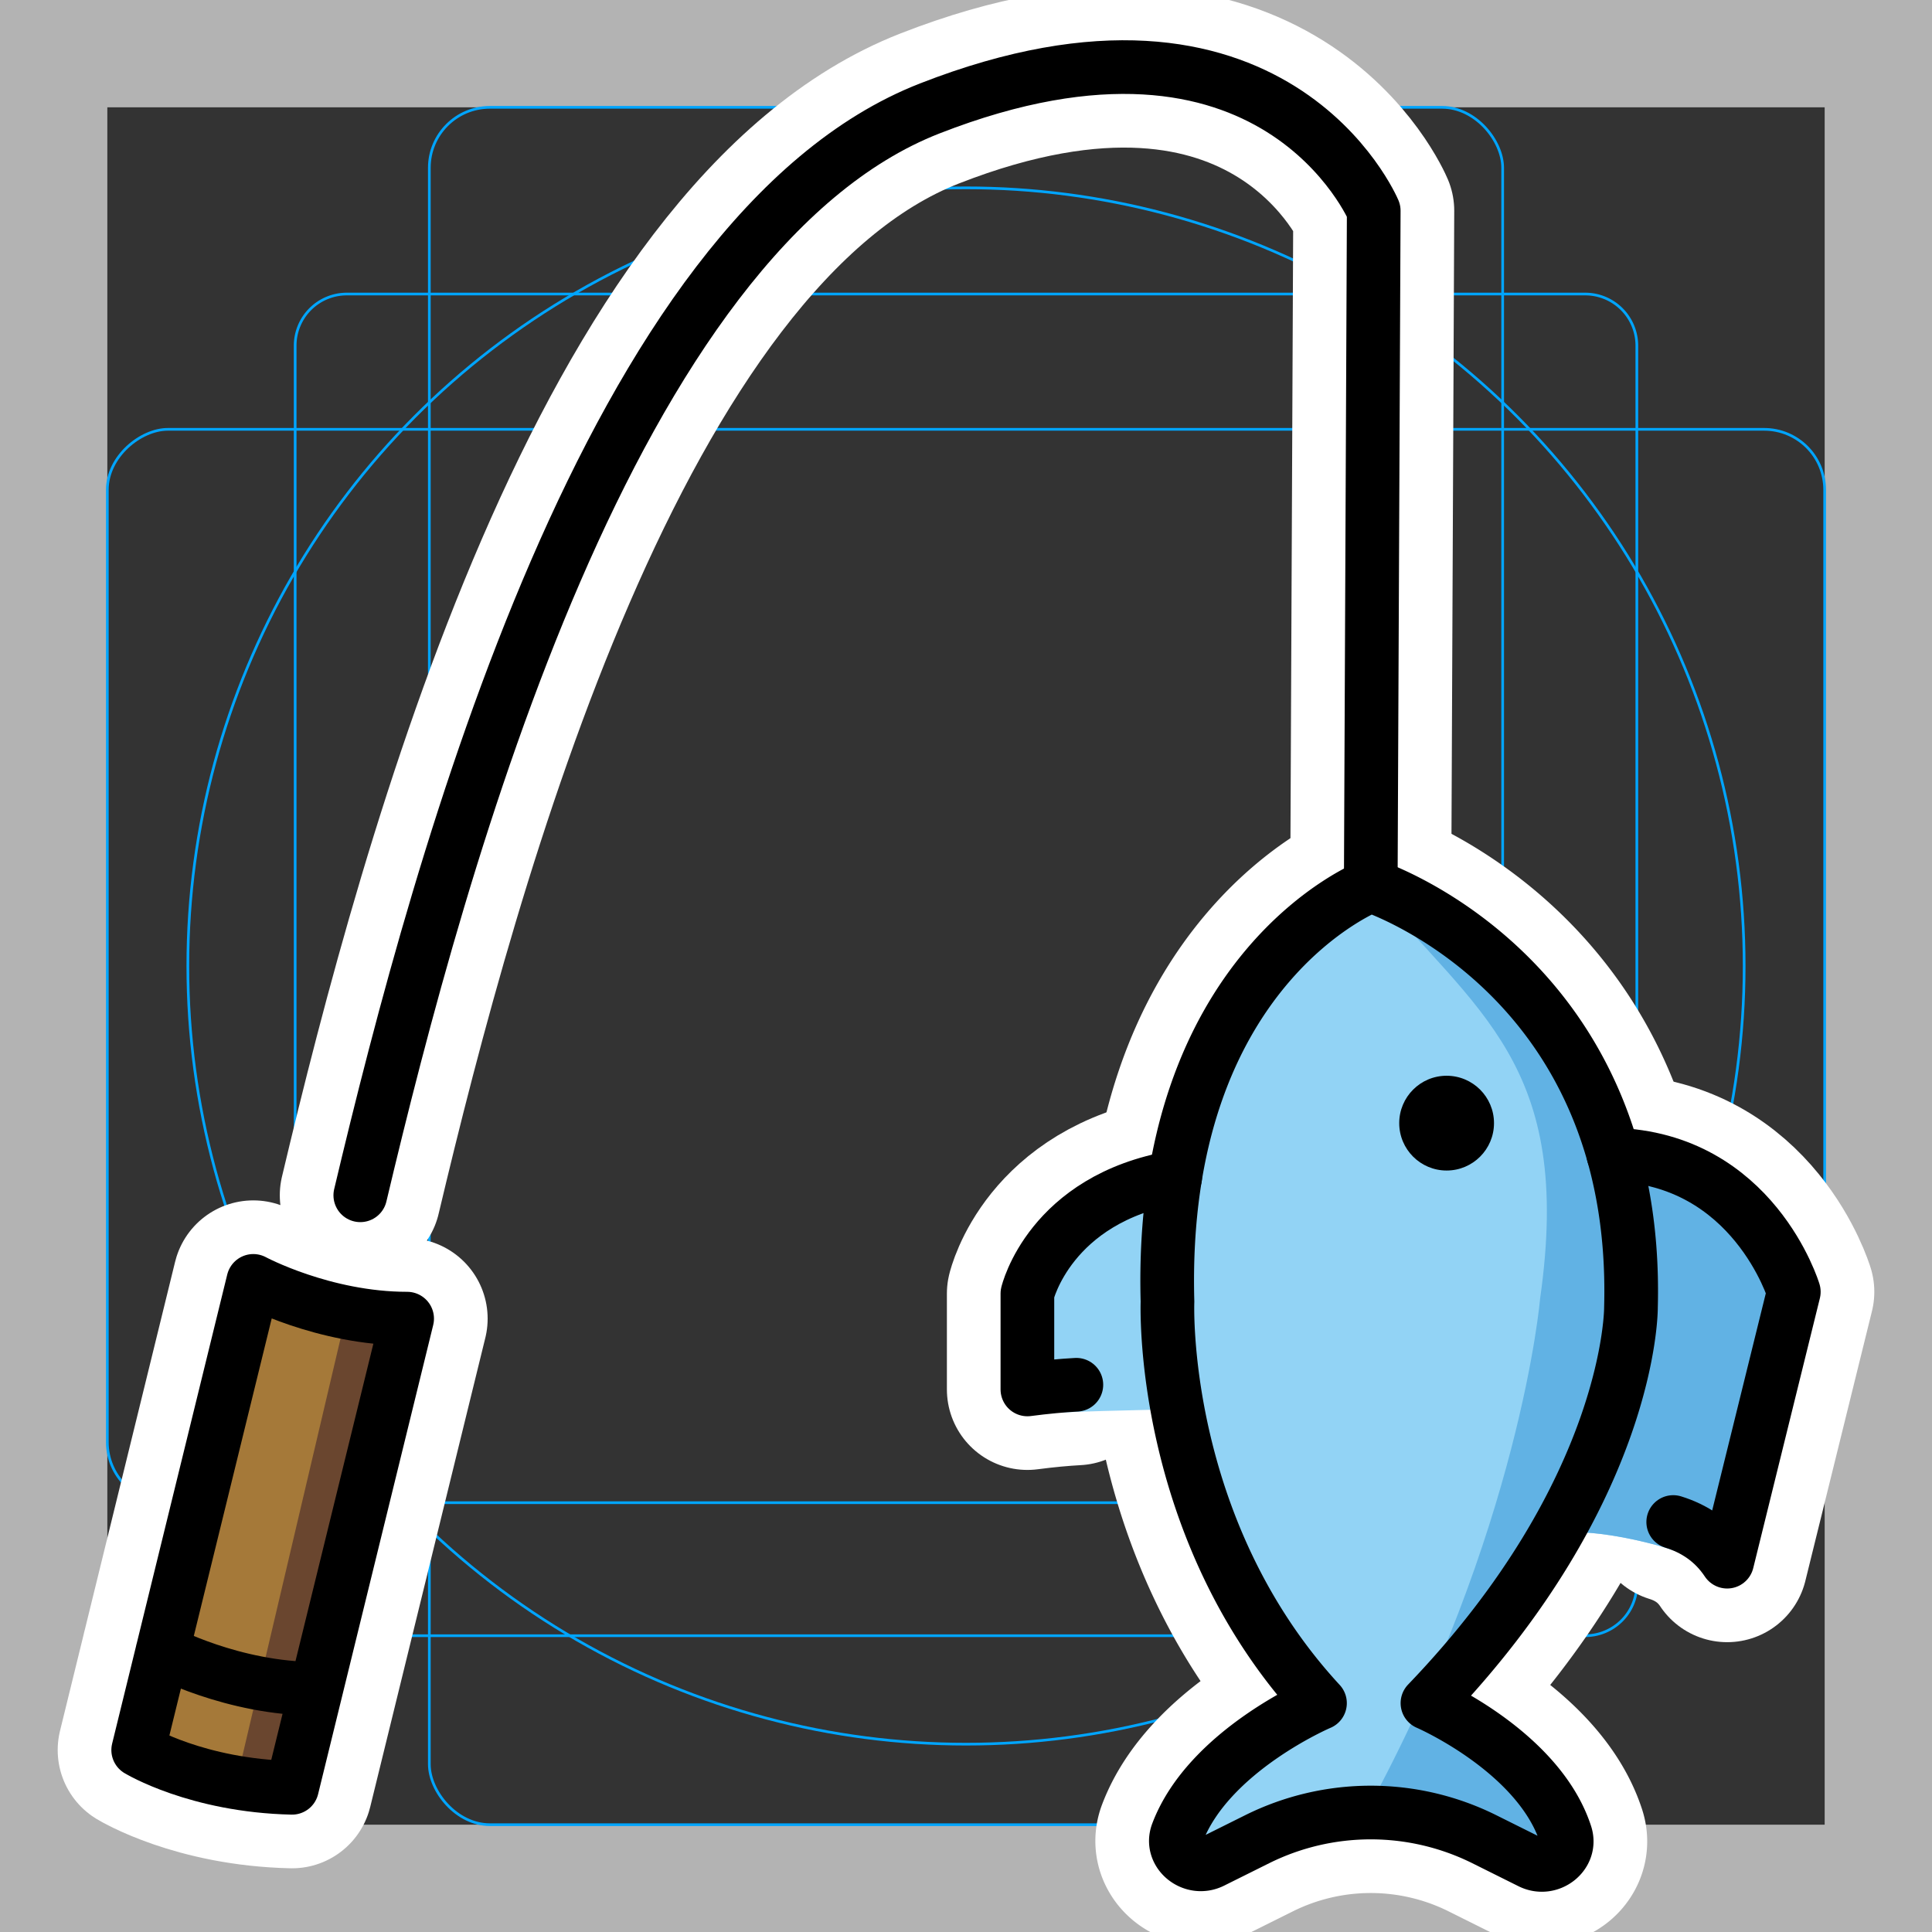 <svg viewBox="0 0 72 72" xmlns="http://www.w3.org/2000/svg"><rect x="0" y="0" width="72" height="72" fill="#333333" stroke="none"/><path fill="#b3b3b3" d="M68 4v64H4V4h64m4-4H0v72h72V0z"/><path fill="none" stroke="#00a5ff" stroke-miterlimit="10" stroke-width=".1" d="M12.923 10.958h46.154A1.923 1.923 0 0161 12.881v46.154a1.923 1.923 0 01-1.923 1.923H12.923A1.923 1.923 0 0111 59.035V12.881a1.923 1.923 0 011.923-1.923z"/><rect x="16" y="4" rx="2.254" width="40" height="64" fill="none" stroke="#00a5ff" stroke-miterlimit="10" stroke-width=".1"/><rect x="16" y="4" rx="2.254" width="40" height="64" transform="rotate(90 36 36)" fill="none" stroke="#00a5ff" stroke-miterlimit="10" stroke-width=".1"/><circle cx="36" cy="36" r="29" fill="none" stroke="#00a5ff" stroke-miterlimit="10" stroke-width=".1"/><g stroke-linecap="round" stroke-miterlimit="10" stroke-width="6" stroke="#fff" fill="none" stroke-linejoin="round"><circle cx="53.911" cy="41.856" r="1.766"/><path d="M62.356 56.721c.766.237 1.487.687 2.011 1.478l2.483-10.056s-1.498-4.969-6.724-5.113"/><path d="M46.861 68.537l-1.687.84c-.731.365-1.579-.32-1.298-1.064 1.159-3.074 5.316-4.842 5.316-4.842-6.019-6.514-5.683-14.96-5.683-14.96C43.165 36.036 51.084 33 51.084 33s10.042 3.257 9.697 15.732c0 0 .048 6.79-7.584 14.739 0 0 4.139 1.787 5.147 4.89.241.744-.59 1.396-1.308 1.038l-1.73-.862a9.504 9.504 0 00-8.445 0z"/><path d="M40.113 51.606c-.533.029-1.138.084-1.825.174v-3.572s.83-3.533 5.508-4.334M51.084 33l.111-25.146S47.486-.974 34.647 4.042c-11.88 4.64-18.217 27.838-21.22 40.503m1.746 4.597l-4.29 17.484c-3.55-.08-5.733-1.407-5.733-1.407l4.29-17.484s2.614 1.407 5.733 1.407zM6.053 61.53s2.615 1.406 5.734 1.406"/></g><path fill="#92D3F5" d="M46.861 68.537l-1.687.84c-.731.365-1.579-.32-1.298-1.064 1.159-3.074 5.316-4.842 5.316-4.842-6.019-6.514-5.683-14.96-5.683-14.96C43.165 36.036 51.084 33 51.084 33s10.042 3.257 9.697 15.732c0 0 .048 6.79-7.584 14.739 0 0 4.139 1.787 5.147 4.89.241.744-.59 1.396-1.308 1.038l-1.73-.862a9.504 9.504 0 00-8.445 0z"/><path fill="#92D3F5" d="M43.796 52.525c-.534 0-4.821.093-5.509.194v-3.997s.832-3.952 5.509-4.848m16.331-.844c5.225.144 6.723 5.113 6.723 5.113l-2.928 10.732c-.524-.791-1.233-1.003-1.999-1.24 0 0-2.273-.68-3.857-.513 0 0 3.602-7.696 2.06-14.092"/><path fill="#61B2E4" d="M60.127 43.03c5.225.144 6.723 5.113 6.723 5.113l-2.928 10.732c-.524-.791-1.233-1.003-1.999-1.24 0 0-2.273-.68-3.857-.513 0 0 3.602-7.696 2.06-14.092"/><path fill="#61B2E4" d="M50.905 67.55s6.714 1.794 7.407 1.794c0 0-.245-3.281-4.656-5.844 0 0 7.177-9.188 7.134-15.85C60.746 40.773 57 36.004 51.084 33c3.942 4.758 7.564 6.636 6.311 15.396 0 0-.728 8.604-6.49 19.154z"/><path fill="#A57939" d="M15.173 49.142l-4.29 17.484c-3.55-.08-5.733-1.407-5.733-1.407l4.29-17.484s2.614 1.407 5.733 1.407z"/><path fill="#6A462F" d="M12.918 48.916c.694.138 1.457.23 2.255.226l-4.29 17.484c-.698-.013-1.49-.145-2.073-.238l4.108-17.472z"/><circle cx="53.911" cy="41.856" r="1.766"/><path fill="none" stroke="#000" stroke-linecap="round" stroke-linejoin="round" stroke-miterlimit="10" stroke-width="2" d="M62.356 56.721c.766.237 1.487.687 2.011 1.478l2.483-10.056s-1.498-4.969-6.724-5.113"/><path fill="none" stroke="#000" stroke-linecap="round" stroke-linejoin="round" stroke-miterlimit="10" stroke-width="2" d="M46.861 68.537l-1.687.84c-.731.365-1.579-.32-1.298-1.064 1.159-3.074 5.316-4.842 5.316-4.842-6.019-6.514-5.683-14.96-5.683-14.96C43.165 36.036 51.084 33 51.084 33s10.042 3.257 9.697 15.732c0 0 .048 6.79-7.584 14.739 0 0 4.139 1.787 5.147 4.89.241.744-.59 1.396-1.308 1.038l-1.73-.862a9.504 9.504 0 00-8.445 0z"/><path fill="none" stroke="#000" stroke-linecap="round" stroke-linejoin="round" stroke-miterlimit="10" stroke-width="2" d="M40.113 51.606c-.533.029-1.138.084-1.825.174v-3.572s.83-3.533 5.508-4.334M51.084 33l.111-25.146S47.486-.974 34.647 4.042c-11.88 4.64-18.217 27.838-21.22 40.503m1.746 4.597l-4.29 17.484c-3.55-.08-5.733-1.407-5.733-1.407l4.29-17.484s2.614 1.407 5.733 1.407zM6.053 61.53s2.615 1.406 5.734 1.406"/></svg>